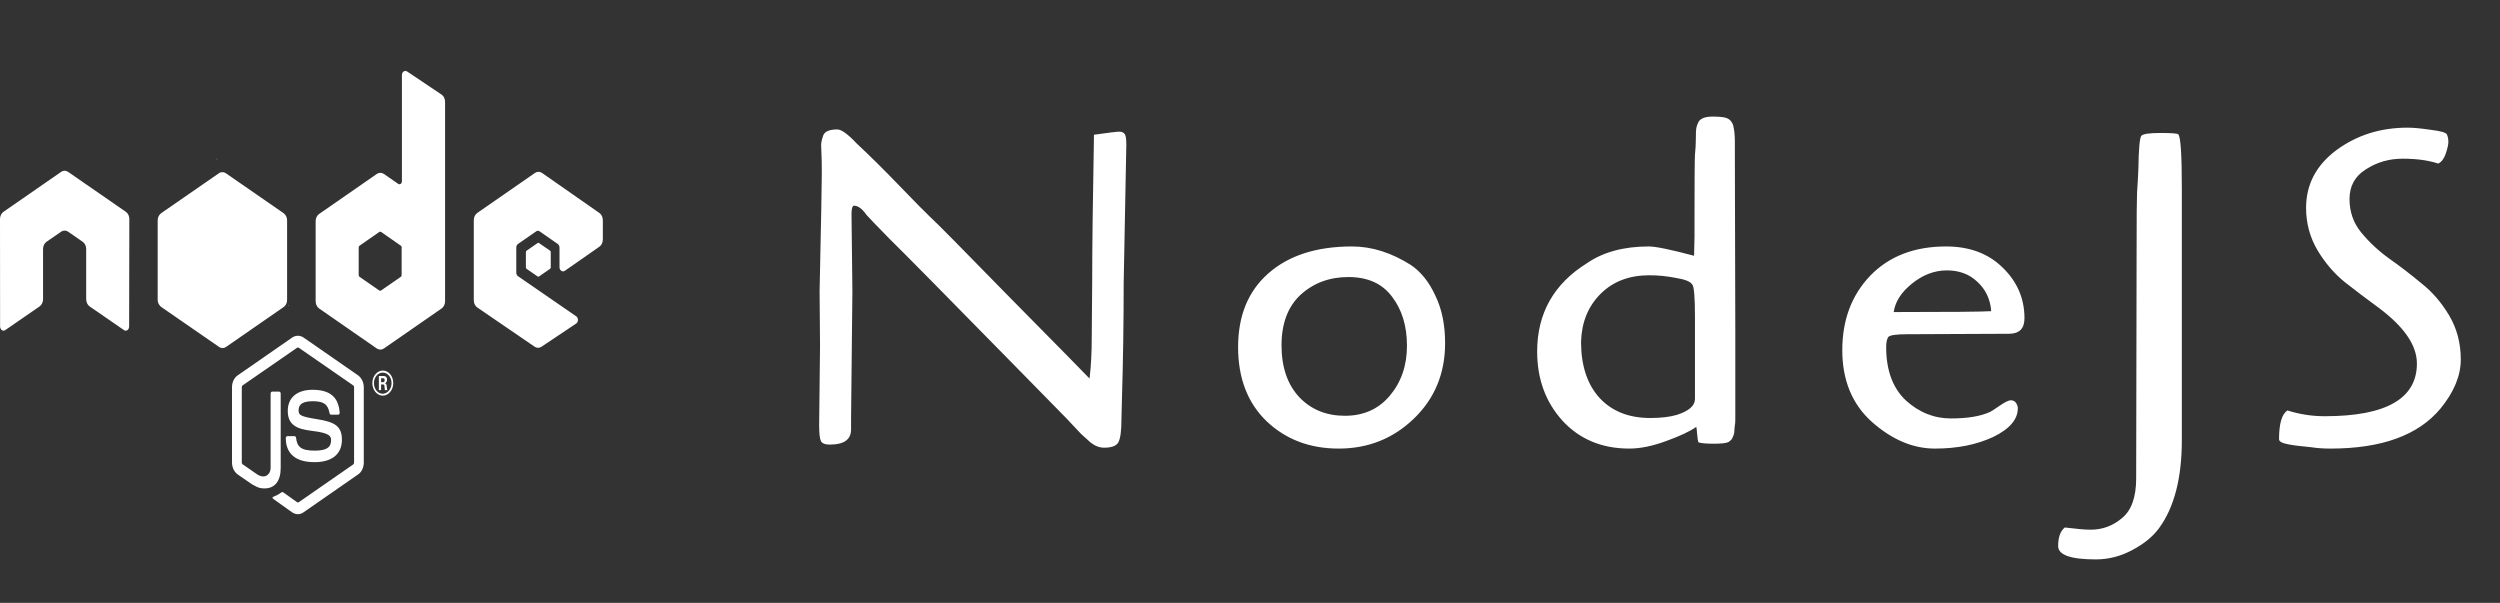 <svg width="141" height="34" viewBox="0 0 141 34" fill="none" xmlns="http://www.w3.org/2000/svg">
<rect x="0" y="0" width="141" height="34" fill="#333333" stroke="none"/>
<path d="M16.803 29C16.692 29 16.58 28.962 16.479 28.898L15.459 28.171C15.305 28.069 15.38 28.031 15.433 28.011C15.635 27.928 15.677 27.909 15.895 27.756C15.916 27.744 15.948 27.75 15.969 27.763L16.756 28.324C16.782 28.343 16.825 28.343 16.851 28.324L19.922 26.194C19.948 26.175 19.97 26.136 19.97 26.092V21.838C19.97 21.793 19.954 21.755 19.922 21.736L16.851 19.612C16.825 19.593 16.788 19.593 16.756 19.612L13.685 21.736C13.653 21.755 13.637 21.799 13.637 21.838V26.092C13.637 26.13 13.658 26.168 13.685 26.187L14.524 26.768C14.981 27.042 15.263 26.717 15.263 26.398V22.195C15.263 22.137 15.3 22.087 15.353 22.087H15.741C15.789 22.087 15.831 22.131 15.831 22.195V26.398C15.831 27.131 15.502 27.546 14.923 27.546C14.748 27.546 14.604 27.546 14.216 27.316L13.409 26.761C13.212 26.621 13.085 26.366 13.085 26.092V21.838C13.085 21.564 13.207 21.302 13.409 21.168L16.479 19.038C16.676 18.904 16.931 18.904 17.122 19.038L20.193 21.168C20.389 21.308 20.517 21.564 20.517 21.838V26.092C20.517 26.366 20.395 26.628 20.193 26.761L17.122 28.892C17.032 28.962 16.92 29 16.803 29ZM19.284 24.803C19.284 24.006 18.838 23.796 17.892 23.643C16.936 23.49 16.841 23.413 16.841 23.145C16.841 22.922 16.92 22.629 17.627 22.629C18.259 22.629 18.493 22.794 18.588 23.305C18.599 23.356 18.631 23.387 18.673 23.387H19.072C19.098 23.387 19.12 23.375 19.136 23.356C19.152 23.33 19.162 23.305 19.157 23.273C19.093 22.393 18.61 21.984 17.627 21.984C16.75 21.984 16.23 22.431 16.23 23.171C16.23 23.981 16.75 24.198 17.59 24.3C18.594 24.421 18.673 24.593 18.673 24.829C18.673 25.244 18.397 25.416 17.749 25.416C16.936 25.416 16.756 25.173 16.697 24.689C16.692 24.638 16.655 24.599 16.607 24.599H16.208C16.161 24.599 16.118 24.644 16.118 24.708C16.118 25.326 16.4 26.066 17.744 26.066C18.727 26.066 19.284 25.607 19.284 24.803ZM22.18 21.608C22.18 21.997 21.914 22.316 21.59 22.316C21.266 22.316 21 21.997 21 21.608C21 21.206 21.277 20.9 21.59 20.9C21.909 20.894 22.18 21.206 22.18 21.608ZM22.084 21.608C22.084 21.276 21.861 21.015 21.585 21.015C21.314 21.015 21.091 21.276 21.091 21.608C21.091 21.94 21.314 22.208 21.585 22.208C21.861 22.201 22.084 21.933 22.084 21.608ZM21.845 22.004H21.707C21.702 21.965 21.68 21.761 21.68 21.755C21.67 21.71 21.659 21.685 21.611 21.685H21.494V22.004H21.367V21.206H21.595C21.675 21.206 21.829 21.206 21.829 21.417C21.829 21.564 21.749 21.595 21.702 21.614C21.792 21.621 21.797 21.691 21.813 21.793C21.818 21.857 21.829 21.965 21.845 22.004ZM21.696 21.442C21.696 21.334 21.633 21.334 21.601 21.334H21.494V21.557H21.595C21.68 21.557 21.696 21.487 21.696 21.442ZM7.294 12.354C7.294 12.182 7.22 12.029 7.098 11.946L3.841 9.694C3.788 9.656 3.724 9.637 3.66 9.631H3.628C3.565 9.631 3.506 9.656 3.448 9.694L0.197 11.946C0.074 12.029 0 12.188 0 12.354L0.005 18.413C0.005 18.496 0.043 18.572 0.101 18.617C0.159 18.662 0.234 18.662 0.297 18.617L2.231 17.284C2.353 17.195 2.428 17.042 2.428 16.876V14.044C2.428 13.878 2.502 13.719 2.624 13.636L3.448 13.068C3.512 13.024 3.575 13.005 3.644 13.005C3.713 13.005 3.783 13.024 3.841 13.068L4.664 13.636C4.787 13.719 4.861 13.878 4.861 14.044V16.876C4.861 17.042 4.935 17.201 5.058 17.284L6.991 18.617C7.05 18.662 7.129 18.662 7.188 18.617C7.246 18.579 7.283 18.496 7.283 18.413L7.294 12.354ZM25.102 5.74V16.991C25.102 17.156 25.027 17.316 24.905 17.399L21.648 19.657C21.526 19.739 21.378 19.739 21.255 19.657L17.999 17.399C17.877 17.316 17.802 17.156 17.802 16.991V12.475C17.802 12.309 17.877 12.15 17.999 12.067L21.255 9.809C21.378 9.726 21.526 9.726 21.648 9.809L22.461 10.37C22.552 10.434 22.668 10.351 22.668 10.23V4.235C22.668 4.056 22.828 3.942 22.961 4.031L24.9 5.332C25.022 5.409 25.102 5.568 25.102 5.74ZM22.658 13.961C22.658 13.916 22.637 13.878 22.61 13.859L21.494 13.081C21.462 13.062 21.425 13.062 21.393 13.081L20.278 13.859C20.246 13.878 20.23 13.916 20.23 13.961V15.511C20.23 15.556 20.251 15.594 20.278 15.613L21.393 16.385C21.425 16.404 21.462 16.404 21.489 16.385L22.605 15.613C22.637 15.594 22.652 15.556 22.652 15.511V13.961H22.658ZM33.803 13.916C33.926 13.834 34 13.674 34 13.508V12.418C34 12.252 33.926 12.092 33.803 12.01L30.568 9.752C30.446 9.669 30.297 9.669 30.175 9.752L26.918 12.01C26.796 12.092 26.722 12.252 26.722 12.418V16.933C26.722 17.105 26.796 17.259 26.918 17.341L30.154 19.555C30.271 19.637 30.419 19.637 30.542 19.555L32.497 18.247C32.629 18.158 32.629 17.928 32.497 17.839L29.219 15.581C29.155 15.537 29.118 15.46 29.118 15.377V13.961C29.118 13.878 29.155 13.802 29.219 13.757L30.239 13.049C30.297 13.005 30.377 13.005 30.435 13.049L31.455 13.757C31.514 13.802 31.556 13.878 31.556 13.961V15.071C31.556 15.249 31.721 15.364 31.854 15.275L33.803 13.916ZM29.697 14.14C29.676 14.159 29.66 14.184 29.66 14.216V15.084C29.66 15.116 29.676 15.147 29.697 15.16L30.324 15.594C30.345 15.613 30.377 15.613 30.398 15.594L31.025 15.16C31.046 15.141 31.062 15.116 31.062 15.084V14.216C31.062 14.184 31.046 14.152 31.025 14.14L30.398 13.706C30.377 13.687 30.345 13.687 30.324 13.706L29.697 14.14ZM16.192 16.914V12.424C16.192 12.258 16.108 12.099 15.985 12.016L12.739 9.771C12.628 9.694 12.474 9.682 12.346 9.771L9.1 12.016C8.978 12.099 8.893 12.252 8.893 12.424V16.914C8.893 17.093 8.994 17.246 9.106 17.322L12.357 19.567C12.484 19.657 12.633 19.65 12.75 19.567L15.991 17.322C16.086 17.259 16.155 17.15 16.182 17.023C16.187 16.991 16.192 16.952 16.192 16.914ZM12.245 8.948L12.203 8.98H12.261L12.245 8.948ZM16.293 17.252L16.272 17.207V17.265L16.293 17.252Z" fill="white"/>
<path d="M46.25 19.5L46.225 16.425C46.308 12.558 46.35 10.35 46.35 9.8C46.35 9.233 46.342 8.817 46.325 8.55C46.308 8.283 46.308 8.108 46.325 8.025C46.342 7.925 46.375 7.8 46.425 7.65C46.508 7.417 46.775 7.3 47.225 7.3C47.458 7.3 47.825 7.567 48.325 8.1C49.025 8.75 49.825 9.542 50.725 10.475C51.625 11.408 52.208 12 52.475 12.25C52.742 12.483 54.242 14 56.975 16.8C59.725 19.583 61.217 21.1 61.45 21.35C61.533 20.683 61.575 19.883 61.575 18.95L61.6 15.8C61.6 14 61.633 11.267 61.7 7.6C62.517 7.483 62.992 7.425 63.125 7.425C63.258 7.425 63.358 7.467 63.425 7.55C63.492 7.617 63.525 7.817 63.525 8.15L63.375 15.975C63.375 18.192 63.342 20.4 63.275 22.6L63.25 23.625C63.25 24.292 63.192 24.733 63.075 24.95C62.958 25.15 62.692 25.25 62.275 25.25C62.008 25.25 61.75 25.15 61.5 24.95C61.267 24.733 61.092 24.575 60.975 24.475C60.858 24.358 60.717 24.208 60.55 24.025C60.383 23.842 60.267 23.717 60.2 23.65L57.65 21.05C53.433 16.75 50.933 14.217 50.15 13.45C49.383 12.667 48.958 12.225 48.875 12.125C48.792 12.008 48.717 11.917 48.65 11.85C48.483 11.683 48.325 11.6 48.175 11.6C48.075 11.6 48.025 11.758 48.025 12.075L48.075 16.425L48 23.6V24.225C48 24.792 47.6 25.075 46.8 25.075C46.533 25.075 46.367 25.008 46.3 24.875C46.233 24.742 46.2 24.433 46.2 23.95L46.25 19.5ZM81.504 19.35C81.504 21.067 80.912 22.492 79.728 23.625C78.562 24.742 77.153 25.3 75.504 25.3C73.87 25.3 72.512 24.783 71.428 23.75C70.362 22.717 69.829 21.325 69.829 19.575C69.829 17.808 70.395 16.425 71.528 15.425C72.678 14.408 74.254 13.9 76.254 13.9C77.37 13.9 78.478 14.25 79.579 14.95C80.145 15.333 80.603 15.908 80.954 16.675C81.32 17.425 81.504 18.317 81.504 19.35ZM75.853 23.45C76.903 23.45 77.745 23.075 78.379 22.325C79.028 21.558 79.353 20.617 79.353 19.5C79.353 18.383 79.07 17.458 78.504 16.725C77.954 15.992 77.137 15.625 76.053 15.625C74.987 15.625 74.087 15.958 73.353 16.625C72.637 17.292 72.278 18.242 72.278 19.475C72.278 20.708 72.612 21.683 73.278 22.4C73.945 23.1 74.803 23.45 75.853 23.45ZM97.846 8.625L97.871 18.6V23.675C97.871 23.825 97.862 23.925 97.846 23.975C97.846 24.025 97.837 24.108 97.821 24.225C97.821 24.342 97.812 24.425 97.796 24.475C97.729 24.675 97.671 24.792 97.621 24.825C97.587 24.858 97.546 24.892 97.496 24.925C97.379 24.992 97.104 25.025 96.671 25.025C96.237 25.025 95.946 25 95.796 24.95C95.762 24.867 95.737 24.717 95.721 24.5C95.704 24.283 95.687 24.142 95.671 24.075C95.321 24.325 94.754 24.592 93.971 24.875C93.204 25.158 92.512 25.3 91.896 25.3C90.346 25.3 89.087 24.775 88.121 23.725C87.171 22.675 86.696 21.375 86.696 19.825C86.696 17.675 87.629 16.017 89.496 14.85C90.412 14.217 91.579 13.9 92.996 13.9C93.379 13.9 94.229 14.075 95.546 14.425L95.571 13.325V12C95.571 10.133 95.579 9.042 95.596 8.725C95.629 8.408 95.646 8.1 95.646 7.8C95.646 7.5 95.654 7.308 95.671 7.225C95.687 7.125 95.729 7.008 95.796 6.875C95.912 6.675 96.179 6.575 96.596 6.575C97.012 6.575 97.287 6.608 97.421 6.675C97.571 6.742 97.679 6.867 97.746 7.05C97.812 7.3 97.846 7.608 97.846 7.975V8.625ZM89.171 19.275C89.171 20.625 89.521 21.683 90.221 22.45C90.921 23.2 91.871 23.575 93.071 23.575C93.671 23.575 94.171 23.517 94.571 23.4C95.254 23.183 95.596 22.883 95.596 22.5V17.875C95.596 16.775 95.546 16.167 95.446 16.05C95.346 15.883 95.037 15.758 94.521 15.675C94.021 15.575 93.521 15.525 93.021 15.525C91.887 15.525 90.971 15.875 90.271 16.575C89.571 17.275 89.204 18.175 89.171 19.275ZM113.305 18.825C113.305 18.825 111.396 18.833 107.58 18.85C106.963 18.85 106.605 18.9 106.505 19C106.421 19.117 106.38 19.308 106.38 19.575C106.38 20.875 106.746 21.875 107.48 22.575C108.23 23.258 109.08 23.6 110.03 23.6C110.98 23.6 111.721 23.475 112.255 23.225C112.271 23.225 112.438 23.117 112.755 22.9C113.071 22.683 113.288 22.575 113.405 22.575C113.538 22.575 113.638 22.625 113.705 22.725C113.771 22.825 113.805 22.925 113.805 23.025C113.805 23.658 113.338 24.2 112.405 24.65C111.471 25.083 110.38 25.3 109.13 25.3C107.896 25.3 106.713 24.8 105.58 23.8C104.463 22.8 103.905 21.45 103.905 19.75C103.905 18.05 104.43 16.65 105.48 15.55C106.546 14.45 107.971 13.9 109.755 13.9C111.055 13.9 112.105 14.283 112.905 15.05C113.755 15.85 114.18 16.817 114.18 17.95C114.18 18.533 113.888 18.825 113.305 18.825ZM106.805 17.6C109.971 17.6 111.805 17.583 112.305 17.55C112.255 16.883 111.996 16.333 111.53 15.9C111.08 15.467 110.505 15.25 109.805 15.25C109.105 15.25 108.446 15.5 107.83 16C107.23 16.483 106.888 17.017 106.805 17.6ZM120.505 13.8C120.505 12.267 120.513 11.283 120.53 10.85C120.563 10.4 120.588 9.95 120.605 9.5C120.621 8.367 120.68 7.75 120.78 7.65C120.88 7.55 121.238 7.5 121.855 7.5C122.471 7.5 122.805 7.525 122.855 7.575C122.988 7.708 123.055 8.725 123.055 10.625V24.825C123.055 26.958 122.63 28.608 121.78 29.775C121.43 30.258 120.921 30.675 120.255 31.025C119.605 31.375 118.921 31.55 118.205 31.55C116.788 31.55 116.08 31.3 116.08 30.8C116.08 30.3 116.205 29.95 116.455 29.75C117.121 29.833 117.605 29.875 117.905 29.875C118.588 29.875 119.188 29.65 119.705 29.2C120.221 28.767 120.48 28.025 120.48 26.975L120.505 13.8ZM137.513 9.225C136.963 9.042 136.296 8.95 135.513 8.95C134.746 8.95 134.054 9.15 133.438 9.55C132.821 9.933 132.513 10.492 132.513 11.225C132.513 11.942 132.729 12.567 133.163 13.1C133.596 13.633 134.121 14.125 134.738 14.575C135.354 15.008 135.963 15.475 136.563 15.975C137.179 16.458 137.704 17.067 138.138 17.8C138.571 18.533 138.788 19.358 138.788 20.275C138.788 21.192 138.404 22.117 137.638 23.05C136.388 24.55 134.321 25.3 131.438 25.3C131.038 25.3 130.679 25.275 130.363 25.225C130.063 25.192 129.829 25.167 129.663 25.15C129.496 25.133 129.321 25.108 129.138 25.075C128.738 25.008 128.538 24.908 128.538 24.775C128.538 23.892 128.696 23.35 129.013 23.15C129.696 23.367 130.396 23.475 131.113 23.475C134.579 23.475 136.313 22.483 136.313 20.5C136.313 19.467 135.579 18.408 134.113 17.325C133.496 16.875 132.879 16.408 132.263 15.925C131.663 15.442 131.146 14.842 130.713 14.125C130.279 13.392 130.063 12.592 130.063 11.725C130.063 10.408 130.629 9.325 131.763 8.475C132.913 7.625 134.254 7.2 135.788 7.2C136.121 7.2 136.563 7.242 137.113 7.325C137.679 7.392 137.979 7.483 138.013 7.6C138.063 7.717 138.088 7.85 138.088 8C138.088 8.15 138.038 8.375 137.938 8.675C137.838 8.958 137.696 9.142 137.513 9.225Z" fill="white"/>
</svg>
